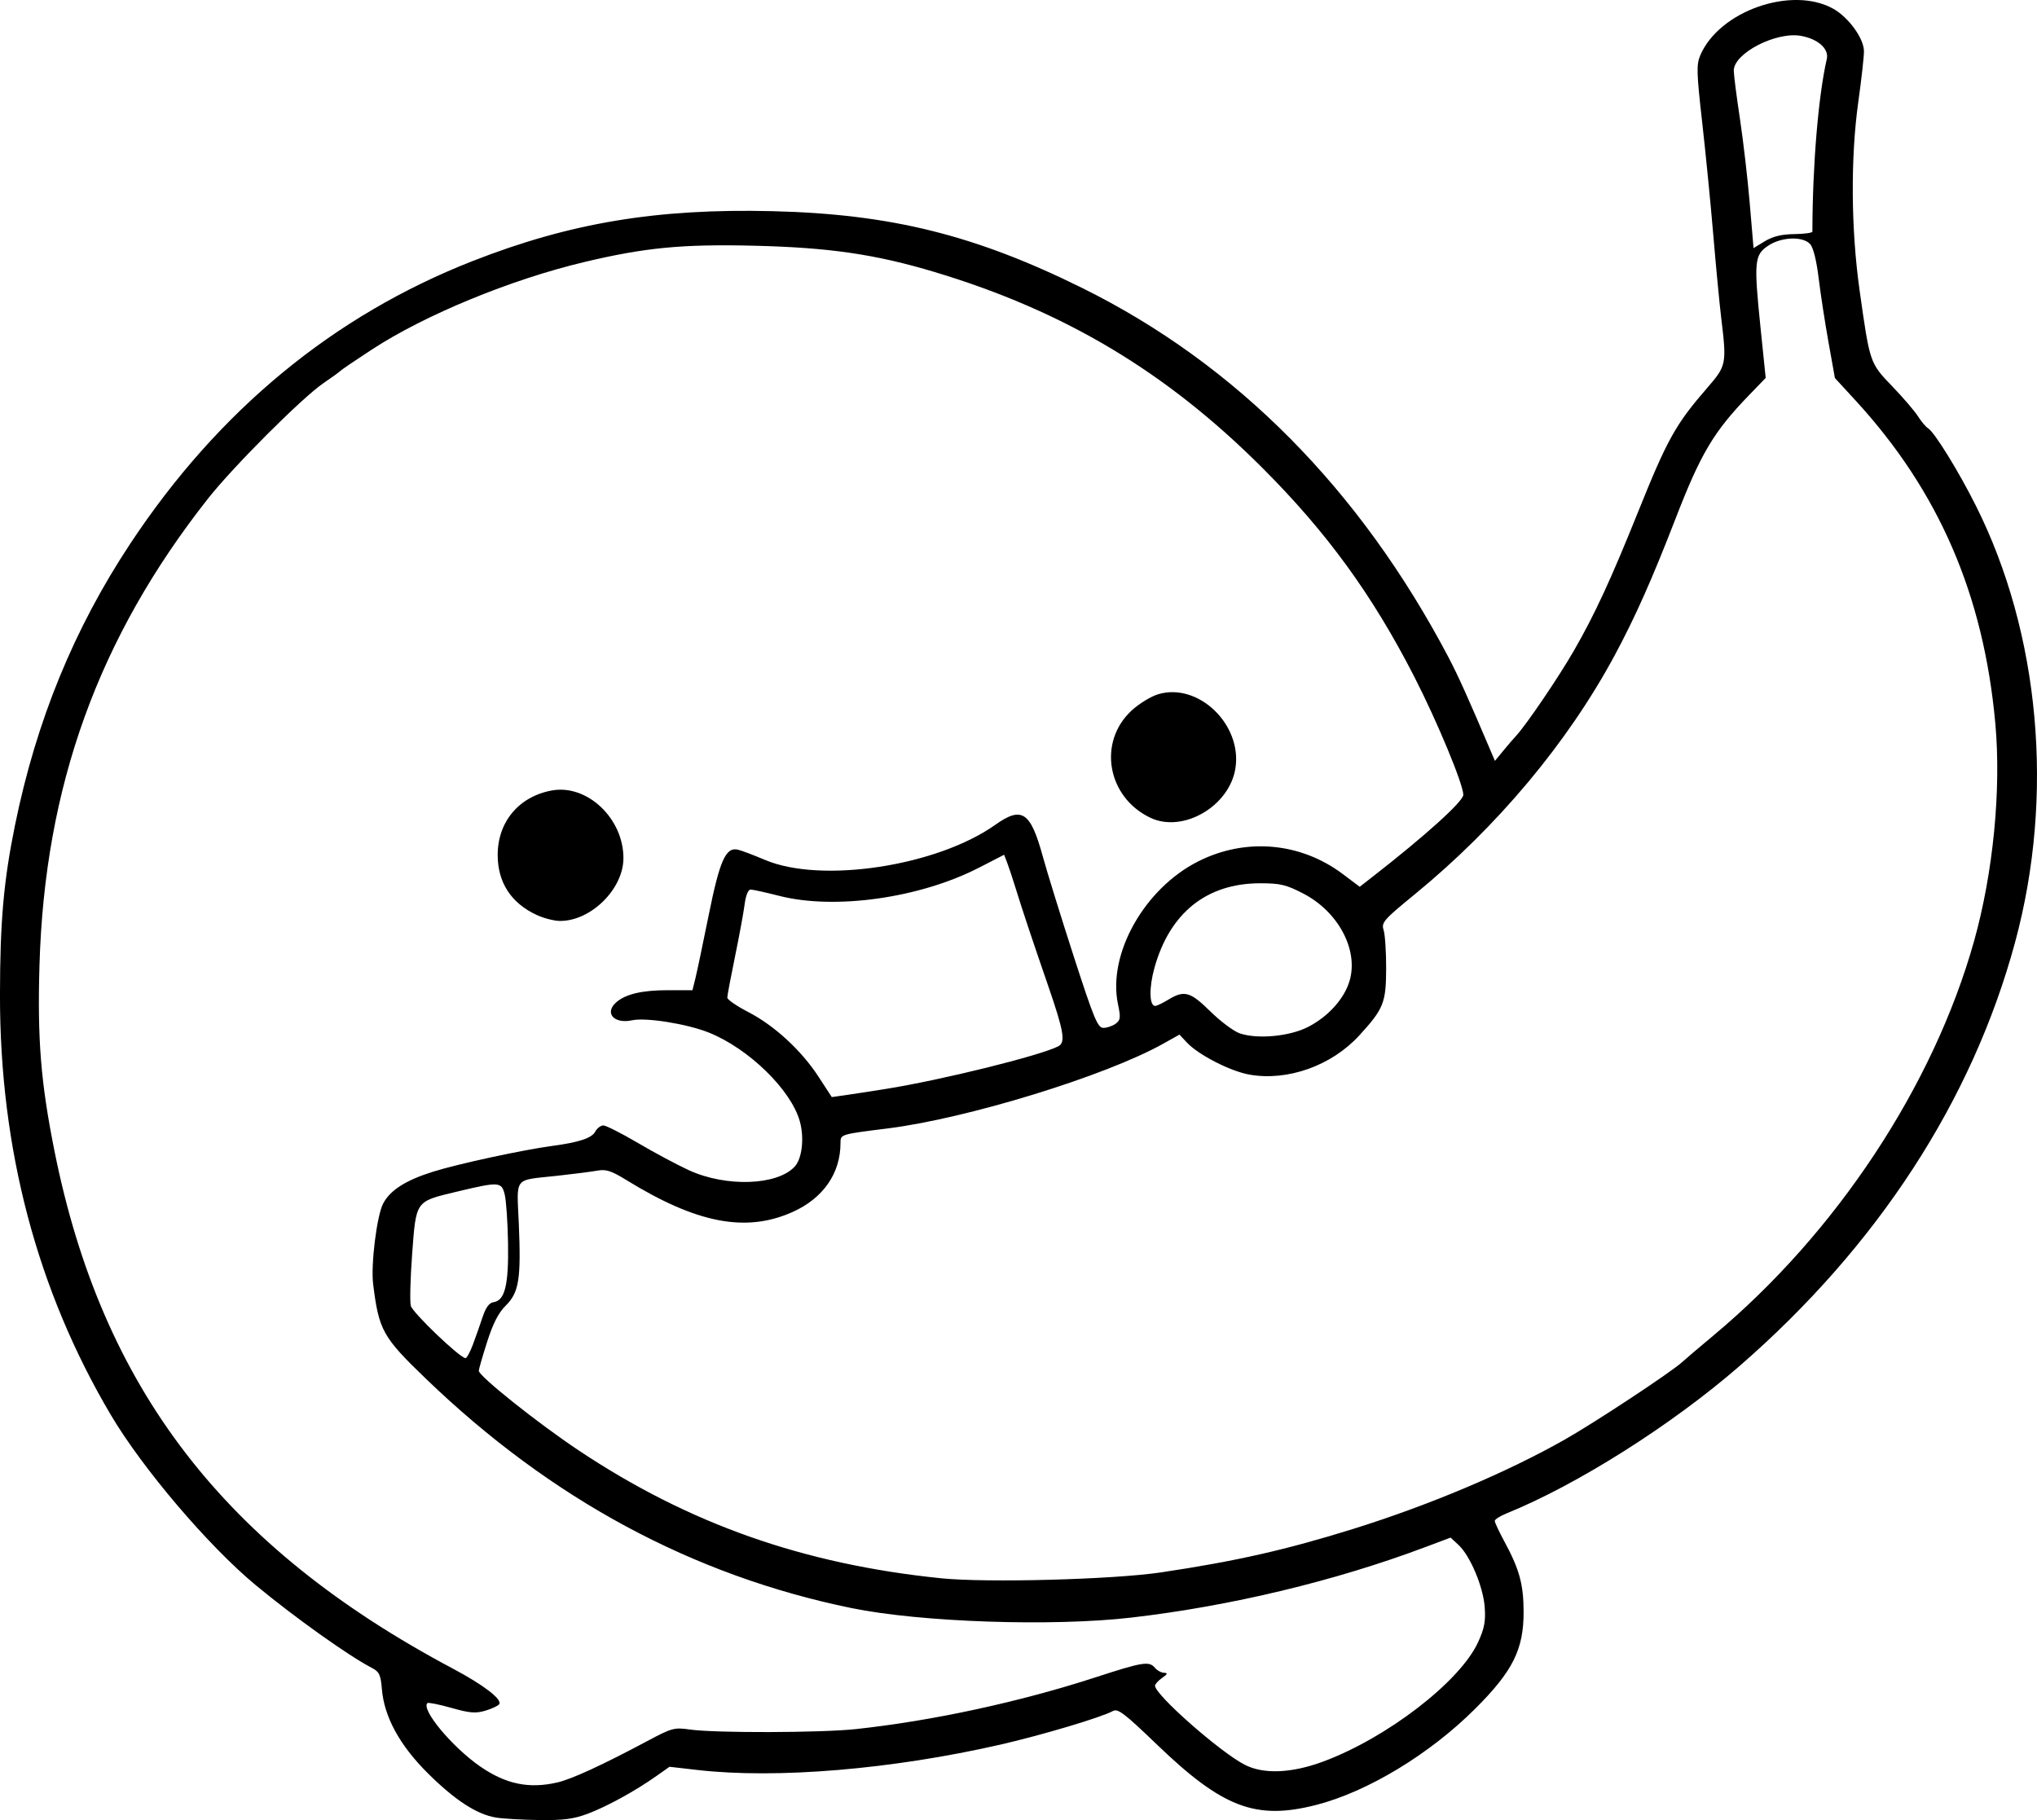 <?xml version="1.0" encoding="UTF-8" standalone="no"?>
<!-- Created with Inkscape (http://www.inkscape.org/) -->

<svg
   width="171.354mm"
   height="153.129mm"
   viewBox="0 0 171.354 153.129"
   version="1.1"
   id="svg1"
   xml:space="preserve"
   xmlns="http://www.w3.org/2000/svg"
   xmlns:svg="http://www.w3.org/2000/svg"><defs
     id="defs1" /><g
     id="layer1"
     transform="translate(-271.594,20.335)"><path
       style="fill:#000000"
       d="m 313.312,132.581 c -1.612,-0.265 -3.458,-1.467 -5.738,-3.736 -2.359,-2.348 -3.662,-4.735 -3.855,-7.063 -0.101,-1.214 -0.219,-1.468 -0.836,-1.787 -1.956,-1.012 -6.533,-4.274 -9.798,-6.983 -3.974,-3.298 -9.514,-9.812 -12.178,-14.32 -6.204,-10.496 -9.329,-22.345 -9.315,-35.322 0.007,-6.192 0.308,-9.591 1.265,-14.287 1.791,-8.784 4.964,-16.531 9.706,-23.696 7.401,-11.183 17.067,-19.162 28.778,-23.755 8.218,-3.223 15.512,-4.437 25.236,-4.2 9.956,0.242 17.06,2.007 26.093,6.483 12.911,6.398 23.327,16.908 30.772,31.051 0.791,1.502 1.685,3.486 3.535,7.844 l 0.37,0.871 0.718,-0.871 c 0.395,-0.479 0.86,-1.021 1.035,-1.205 0.835,-0.88 3.605,-4.958 4.897,-7.207 1.76,-3.065 3.09,-5.939 5.363,-11.591 2.503,-6.224 3.174,-7.427 5.875,-10.542 1.582,-1.824 1.616,-1.997 1.155,-5.787 -0.141,-1.16 -0.443,-4.312 -0.67,-7.005 -0.227,-2.692 -0.652,-7 -0.944,-9.574 -0.463,-4.079 -0.484,-4.792 -0.164,-5.556 1.571,-3.75 7.72,-5.906 11.212,-3.932 1.287,0.727 2.559,2.492 2.567,3.561 0.003,0.449 -0.21,2.365 -0.475,4.256 -0.659,4.711 -0.617,10.723 0.109,15.875 0.865,6.129 0.854,6.096 2.746,8.064 0.913,0.949 1.886,2.083 2.162,2.52 0.276,0.437 0.66,0.893 0.855,1.014 0.546,0.341 2.553,3.592 4.012,6.5 5.403,10.767 6.633,24.426 3.307,36.729 -3.602,13.324 -11.562,25.567 -23.193,35.673 -5.701,4.954 -13.641,9.976 -19.589,12.39 -0.546,0.222 -0.992,0.507 -0.992,0.634 0,0.127 0.356,0.888 0.79,1.69 1.281,2.364 1.629,3.627 1.637,5.925 0.011,3.192 -0.898,5.016 -4.081,8.192 -3.831,3.823 -9.056,6.982 -13.37,8.086 -5.08,1.299 -7.863,0.242 -13.404,-5.089 -2.721,-2.618 -3.28,-3.044 -3.692,-2.814 -0.937,0.525 -5.977,2.029 -9.466,2.827 -9.118,2.083 -18.823,2.897 -25.47,2.136 l -2.366,-0.271 -1.074,0.76 c -1.783,1.263 -4.192,2.587 -5.796,3.188 -1.202,0.45 -2.048,0.56 -4.085,0.534 -1.413,-0.018 -3.053,-0.112 -3.643,-0.209 z m 5.166,-2.953 c 1.214,-0.28 3.787,-1.465 7.596,-3.497 2.046,-1.092 2.24,-1.144 3.572,-0.954 2.113,0.3 10.994,0.277 13.92,-0.036 6.451,-0.692 13.792,-2.278 20.214,-4.367 3.963,-1.29 4.487,-1.372 4.977,-0.782 0.181,0.218 0.523,0.403 0.76,0.411 0.333,0.011 0.296,0.108 -0.165,0.429 -0.327,0.228 -0.595,0.527 -0.595,0.663 0,0.757 5.446,5.558 7.528,6.636 1.59,0.824 3.947,0.73 6.627,-0.265 5.36,-1.989 11.503,-6.724 13.018,-10.035 0.534,-1.167 0.646,-1.759 0.558,-2.957 -0.127,-1.722 -1.223,-4.321 -2.207,-5.232 l -0.663,-0.614 -2.178,0.818 c -7.564,2.841 -16.343,4.945 -24.666,5.91 -6.647,0.771 -17.744,0.394 -23.56,-0.8 -13.367,-2.744 -25.274,-9.162 -35.789,-19.29 -3.648,-3.514 -3.959,-4.072 -4.444,-7.974 -0.201,-1.621 0.308,-5.734 0.837,-6.757 0.585,-1.131 1.895,-1.969 4.218,-2.696 2.107,-0.66 7.534,-1.832 10.054,-2.171 2.23,-0.3 3.286,-0.653 3.577,-1.197 0.153,-0.286 0.459,-0.52 0.681,-0.52 0.221,0 1.531,0.664 2.91,1.476 1.379,0.812 3.307,1.843 4.285,2.292 3.138,1.44 7.46,1.287 8.911,-0.317 0.617,-0.681 0.808,-2.416 0.419,-3.804 -0.741,-2.646 -4.293,-6.11 -7.647,-7.458 -1.819,-0.731 -5.286,-1.288 -6.449,-1.037 -1.545,0.334 -2.376,-0.619 -1.329,-1.525 0.789,-0.682 2.177,-1.005 4.329,-1.005 h 2.067 l 0.246,-0.992 c 0.135,-0.546 0.639,-2.94 1.119,-5.32 0.934,-4.627 1.437,-5.752 2.464,-5.509 0.307,0.072 1.331,0.46 2.277,0.861 4.741,2.01 14.472,0.523 19.381,-2.963 2.217,-1.574 2.951,-1.088 3.97,2.625 0.368,1.34 1.544,5.141 2.615,8.449 1.7,5.251 2.016,6.014 2.492,6.019 0.3,0.003 0.76,-0.152 1.024,-0.344 0.421,-0.308 0.446,-0.509 0.206,-1.654 -0.883,-4.212 2.215,-9.723 6.752,-12.01 4,-2.016 8.616,-1.605 12.186,1.085 l 1.398,1.053 1.116,-0.869 c 4.425,-3.448 7.598,-6.316 7.598,-6.869 0,-0.883 -2.199,-6.179 -4.131,-9.949 -3.527,-6.882 -7.345,-12.131 -12.775,-17.56 -8.069,-8.07 -16.617,-13.18 -27.544,-16.468 -4.986,-1.5 -8.886,-2.069 -15.214,-2.22 -6.048,-0.144 -9.167,0.156 -14.287,1.375 -6.187,1.472 -13.396,4.442 -17.856,7.356 -1.384,0.905 -2.577,1.713 -2.649,1.797 -0.073,0.084 -0.724,0.555 -1.448,1.048 -1.767,1.203 -7.578,7.017 -9.686,9.691 -9.226,11.704 -13.744,24.205 -14.183,39.253 -0.183,6.267 0.109,9.89 1.263,15.653 3.997,19.96 14.282,33.325 33.501,43.534 2.579,1.37 4.166,2.584 3.913,2.993 -0.084,0.136 -0.603,0.382 -1.154,0.547 -0.834,0.25 -1.316,0.211 -2.881,-0.232 -1.034,-0.292 -1.939,-0.472 -2.012,-0.399 -0.544,0.544 2.11,3.723 4.461,5.342 2.153,1.483 4.091,1.882 6.474,1.332 z m -1.711,-72.972 c -2.168,-0.995 -3.307,-2.737 -3.307,-5.059 0,-2.783 1.774,-4.906 4.531,-5.423 2.989,-0.561 6.068,2.352 6.046,5.718 -0.017,2.587 -2.747,5.273 -5.343,5.255 -0.478,-0.003 -1.345,-0.224 -1.927,-0.491 z m 51.594,-8.192 c -3.639,-1.734 -4.446,-6.375 -1.569,-9.026 0.616,-0.568 1.619,-1.182 2.228,-1.365 3.375,-1.011 7.083,2.548 6.498,6.237 -0.506,3.194 -4.413,5.462 -7.157,4.154 z m 0.926,63.487 c 6.26,-0.935 10.5,-1.894 16.14,-3.654 6.402,-1.997 12.932,-4.756 17.811,-7.524 2.53,-1.436 8.919,-5.652 9.838,-6.493 0.291,-0.266 1.482,-1.278 2.646,-2.249 10.329,-8.614 18.508,-20.989 21.93,-33.18 1.608,-5.729 2.294,-12.737 1.792,-18.3 -0.979,-10.841 -4.76,-19.577 -11.774,-27.207 l -1.722,-1.873 -0.541,-3.022 c -0.298,-1.662 -0.671,-4.092 -0.829,-5.399 -0.176,-1.457 -0.451,-2.558 -0.71,-2.844 -0.619,-0.684 -2.425,-0.614 -3.543,0.137 -1.149,0.772 -1.203,1.35 -0.634,6.887 l 0.434,4.23 -1.43,1.482 c -2.948,3.055 -4.032,4.88 -6.148,10.346 -1.981,5.117 -3.406,8.319 -5.123,11.509 -3.944,7.331 -9.862,14.409 -16.792,20.086 -2.665,2.183 -2.849,2.394 -2.646,3.036 0.12,0.38 0.215,1.822 0.212,3.204 -0.007,2.907 -0.207,3.411 -2.254,5.65 -2.333,2.552 -6.041,3.875 -9.253,3.301 -1.607,-0.287 -4.284,-1.661 -5.253,-2.695 l -0.627,-0.669 -1.358,0.761 c -4.84,2.713 -16.48,6.294 -23.186,7.133 -4.004,0.501 -3.969,0.49 -3.969,1.23 0,2.546 -1.455,4.644 -4.017,5.794 -3.941,1.769 -8.072,0.973 -14.031,-2.703 -1.214,-0.749 -1.682,-0.901 -2.381,-0.774 -0.479,0.087 -2.001,0.283 -3.384,0.435 -3.754,0.413 -3.418,-0.008 -3.247,4.06 0.194,4.625 0.012,5.765 -1.094,6.856 -0.616,0.608 -1.072,1.495 -1.571,3.056 -0.386,1.21 -0.702,2.306 -0.702,2.436 0,0.45 4.976,4.417 8.411,6.705 9.275,6.178 18.892,9.57 30.483,10.752 3.845,0.392 14.472,0.106 18.521,-0.499 z M 311.368,92.804 c 0.232,-0.618 0.6,-1.659 0.817,-2.314 0.277,-0.836 0.557,-1.215 0.941,-1.272 0.941,-0.14 1.261,-1.453 1.205,-4.946 -0.028,-1.746 -0.154,-3.592 -0.279,-4.101 -0.27,-1.094 -0.454,-1.105 -4.108,-0.229 -3.411,0.818 -3.344,0.723 -3.677,5.177 -0.154,2.064 -0.207,4.045 -0.117,4.404 0.147,0.585 4.144,4.408 4.607,4.405 0.104,-5.45e-4 0.379,-0.507 0.612,-1.124 z m 34.767,-21.528 c 4.678,-0.748 12.964,-2.798 14.483,-3.583 0.63,-0.325 0.476,-1.238 -0.861,-5.117 -1.352,-3.921 -2.199,-6.463 -2.747,-8.246 -0.231,-0.752 -0.539,-1.679 -0.684,-2.06 l -0.263,-0.693 -2.098,1.08 c -4.986,2.567 -12.136,3.578 -16.826,2.378 -1.138,-0.291 -2.221,-0.529 -2.407,-0.529 -0.204,0 -0.403,0.498 -0.501,1.257 -0.09,0.691 -0.454,2.669 -0.81,4.395 -0.356,1.726 -0.647,3.274 -0.646,3.44 5.4e-4,0.166 0.791,0.709 1.756,1.209 2.209,1.142 4.468,3.22 5.914,5.44 l 1.12,1.719 1.094,-0.155 c 0.602,-0.085 2.166,-0.326 3.476,-0.535 z m 35.471,-5.2 c 1.729,-0.878 3.103,-2.413 3.532,-3.947 0.725,-2.589 -0.985,-5.773 -3.915,-7.289 -1.439,-0.745 -1.93,-0.862 -3.623,-0.862 -4.495,0 -7.603,2.485 -8.892,7.111 -0.468,1.679 -0.438,3.208 0.064,3.208 0.13,0 0.627,-0.238 1.103,-0.528 1.341,-0.818 1.848,-0.674 3.547,1.001 0.854,0.842 1.969,1.671 2.479,1.841 1.492,0.499 4.162,0.249 5.705,-0.535 z m 40.927,-66.715 c 0.837,-0.011 1.521,-0.105 1.521,-0.209 0.009,-5.56 0.498,-11.426 1.212,-14.524 0.195,-0.846 -0.72,-1.673 -2.149,-1.941 -2.092,-0.392 -5.677,1.451 -5.677,2.919 0,0.347 0.23,2.15 0.512,4.007 0.281,1.857 0.655,5.076 0.831,7.152 l 0.32,3.774 0.955,-0.579 c 0.672,-0.408 1.405,-0.585 2.476,-0.599 z"
       id="path72" /></g></svg>
